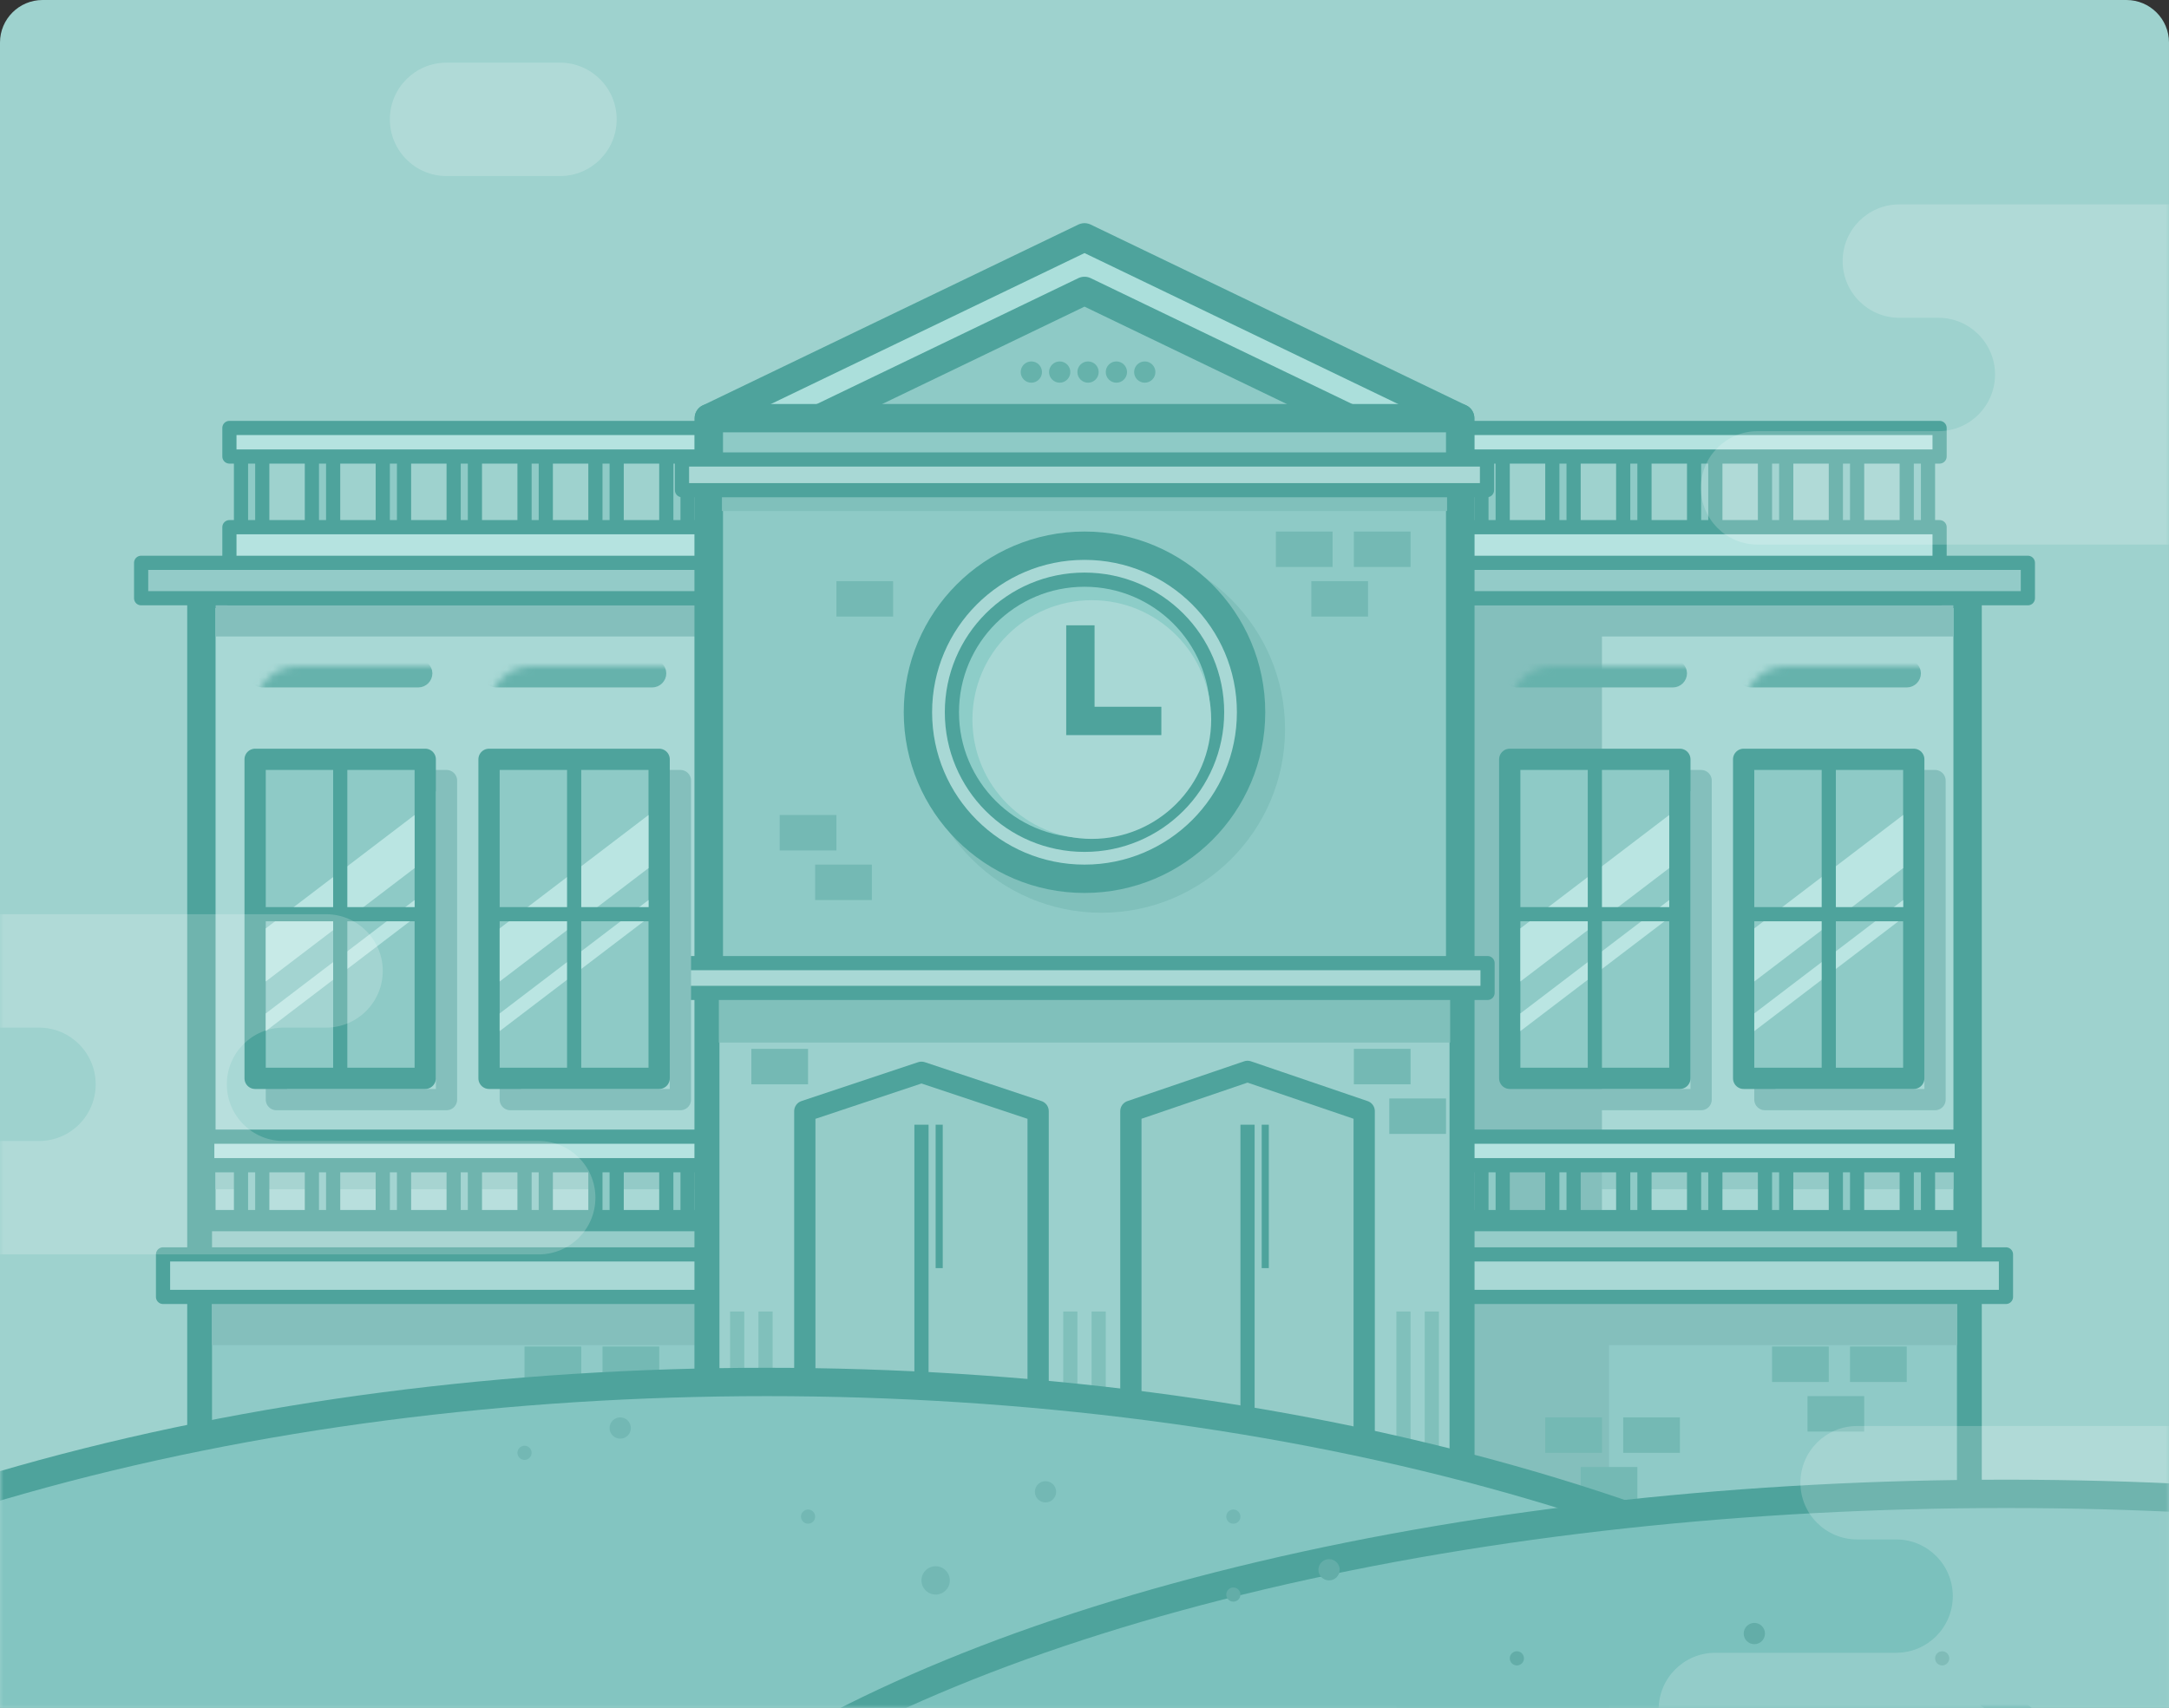 <svg height="241" viewBox="0 0 306 241" width="306" xmlns="http://www.w3.org/2000/svg"
  xmlns:xlink="http://www.w3.org/1999/xlink">
  <rect x="0" y="0" width="306" height="241" fill="#333333" stroke="none"/>
  <defs>
    <path id="a"
      d="m0 6.002c0-3.315 2.692-6.002 6.009-6.002h293.981c3.319 0 6.009 2.686 6.009 6.002v234.998h-306z" />
    <path id="b" d="m99.797 131.716h106.407v12.568h-106.407z" />
    <mask id="c" fill="#fff" height="12.568" width="106.407" x="0" y="0">
      <use xlink:href="#b" />
    </mask>
    <rect id="d" height="58.977" rx="12" width="24" x="164.5" y="157.789" />
    <mask id="e" fill="#fff" height="58.977" width="24" x="0" y="0">
      <use xlink:href="#d" />
    </mask>
    <rect id="f" height="60" rx="12" width="24" x="118.413" y="157.789" />
    <mask id="g" fill="#fff" height="60" width="24" x="0" y="0">
      <use xlink:href="#f" />
    </mask>
    <rect id="h" height="6" rx="3" width="21" x="143" y="169" />
    <mask id="i" fill="#fff" height="6" width="21" x="0" y="0">
      <use xlink:href="#h" />
    </mask>
    <rect id="j" height="6" rx="3" width="21" x="97" y="169" />
    <mask id="k" fill="#fff" height="6" width="21" x="0" y="0">
      <use xlink:href="#j" />
    </mask>
    <rect id="l" height="6" rx="3" width="21" x="190" y="169" />
    <mask id="m" fill="#fff" height="6" width="21" x="0" y="0">
      <use xlink:href="#l" />
    </mask>
    <rect id="n" height="6" rx="3" width="21" x="143" y="177" />
    <mask id="o" fill="#fff" height="6" width="21" x="0" y="0">
      <use xlink:href="#n" />
    </mask>
    <rect id="p" height="6" rx="3" width="21" x="97" y="177" />
    <mask id="q" fill="#fff" height="6" width="21" x="0" y="0">
      <use xlink:href="#p" />
    </mask>
    <rect id="r" height="6" rx="3" width="21" x="190" y="177" />
    <mask id="s" fill="#fff" height="6" width="21" x="0" y="0">
      <use xlink:href="#r" />
    </mask>
    <mask id="t" fill="#fff">
      <use fill="#fff" fill-rule="evenodd" xlink:href="#a" />
    </mask>
  </defs>
  <g fill="none" fill-rule="evenodd">
    <use fill="#9ed2ce" xlink:href="#a" />
    <path d="m28.412 83.806h249.175v141.983h-249.175z"
      style="stroke:#4ea39c;stroke-width:4;stroke-linecap:round;stroke-linejoin:round;fill:#a8d8d5;mask:url(#t)" />
    <path d="m30.424 83.806h245.152v6h-245.152z" fill="#84bfbc" mask="url(#t)" />
    <path d="m30.424 161.806h245.152v6h-245.152z" fill="#93cac7" mask="url(#t)" />
    <rect height="2" rx="1"
      style="stroke:#66b2ac;stroke-width:2;stroke-linecap:round;stroke-linejoin:round;fill:#8ecac6;mask:url(#t)"
      width="24" x="36" y="94" />
    <rect height="2" rx="1"
      style="stroke:#66b2ac;stroke-width:2;stroke-linecap:round;stroke-linejoin:round;fill:#8ecac6;mask:url(#t)"
      width="24" x="69" y="94" />
    <path d="m196 85.817h30v86.183h-30z" fill="#84bfbc" mask="url(#t)" />
    <rect height="2" rx="1"
      style="stroke:#66b2ac;stroke-width:2;stroke-linecap:round;stroke-linejoin:round;fill:#8ecac6;mask:url(#t)"
      width="24" x="213" y="94" />
    <rect height="2" rx="1"
      style="stroke:#66b2ac;stroke-width:2;stroke-linecap:round;stroke-linejoin:round;fill:#8ecac6;mask:url(#t)"
      width="24" x="246" y="94" />
    <g stroke="#4ea39c">
      <g stroke-linecap="round" stroke-linejoin="round" stroke-width="2">
        <path d="m34 63h3v14h-3z" fill="#8ecac6" mask="url(#t)" />
        <path d="m44 63h3v14h-3z" fill="#8ecac6" mask="url(#t)" />
        <path d="m54 63h3v14h-3z" fill="#8ecac6" mask="url(#t)" />
        <path d="m64 63h3v14h-3z" fill="#8ecac6" mask="url(#t)" />
        <path d="m74 63h3v14h-3z" fill="#8ecac6" mask="url(#t)" />
        <path d="m84 63h3v14h-3z" fill="#8ecac6" mask="url(#t)" />
        <path d="m94 63h3v14h-3z" fill="#8ecac6" mask="url(#t)" />
        <path d="m209 63h3v14h-3z" fill="#8ecac6" mask="url(#t)" />
        <path d="m219 63h3v14h-3z" fill="#8ecac6" mask="url(#t)" />
        <path d="m229 63h3v14h-3z" fill="#8ecac6" mask="url(#t)" />
        <path d="m239 63h3v14h-3z" fill="#8ecac6" mask="url(#t)" />
        <path d="m249 63h3v14h-3z" fill="#8ecac6" mask="url(#t)" />
        <path d="m259 63h3v14h-3z" fill="#8ecac6" mask="url(#t)" />
        <path d="m269 63h3v14h-3z" fill="#8ecac6" mask="url(#t)" />
        <path d="m34 162h3v14h-3z" fill="#8ecac6" mask="url(#t)" />
        <path d="m44 162h3v14h-3z" fill="#8ecac6" mask="url(#t)" />
        <path d="m54 162h3v14h-3z" fill="#8ecac6" mask="url(#t)" />
        <path d="m64 162h3v14h-3z" fill="#8ecac6" mask="url(#t)" />
        <path d="m74 162h3v14h-3z" fill="#8ecac6" mask="url(#t)" />
        <path d="m84 162h3v14h-3z" fill="#8ecac6" mask="url(#t)" />
        <path d="m94 162h3v14h-3z" fill="#8ecac6" mask="url(#t)" />
        <path d="m209 162h3v14h-3z" fill="#8ecac6" mask="url(#t)" />
        <path d="m219 162h3v14h-3z" fill="#8ecac6" mask="url(#t)" />
        <path d="m229 162h3v14h-3z" fill="#8ecac6" mask="url(#t)" />
        <path d="m239 162h3v14h-3z" fill="#8ecac6" mask="url(#t)" />
        <path d="m249 162h3v14h-3z" fill="#8ecac6" mask="url(#t)" />
        <path d="m259 162h3v14h-3z" fill="#8ecac6" mask="url(#t)" />
        <path d="m269 162h3v14h-3z" fill="#8ecac6" mask="url(#t)" />
        <path d="m32.365 74.386h241.27v10.028h-241.27z" fill="#b5e3e0"
          mask="url(#t)" />
        <path d="m32.365 60.386h241.27v4.03h-241.27z" fill="#b5e3e0" mask="url(#t)" />
        <path d="m29.238 160.386h247.524v4.03h-247.524z" fill="#b5e3e0" mask="url(#t)" />
        <path d="m19.911 79.414h266.179v5h-266.179z" fill="#93cbc8" mask="url(#t)" />
      </g>
      <path d="m28.412 172.234h249.175v53.555h-249.175z" fill="#95ccc8"
        mask="url(#t)" stroke-width="3" />
      <path d="m28.412 180.776h249.175v45.013h-249.175z" fill="#8fcac7"
        mask="url(#t)" stroke-width="3" />
    </g>
    <path d="m29.887 183.806h246.225v6h-246.225z" fill="#84bfbc" mask="url(#t)" />
    <path d="m197 182.269h30v86.183h-30z" fill="#84bfbc" mask="url(#t)" />
    <path d="m23 177h260v6h-260z"
      style="stroke:#4ea39c;stroke-width:2;stroke-linecap:round;stroke-linejoin:round;fill:#a8d8d5;mask:url(#t)" />
    <path d="m100 59.006 53-25.517 53 25.517v151.783h-106z"
      style="stroke:#4ea39c;stroke-width:4;stroke-linecap:round;stroke-linejoin:round;fill:#abdfdb;mask:url(#t)" />
    <path
      d="m104.519 64.389 48.481-23.341 48.481 23.341v138.841h-96.962z"
      style="stroke:#4ea39c;stroke-width:4;stroke-linecap:round;stroke-linejoin:round;fill:#8ecac6;mask:url(#t)" />
    <circle cx="145.5" cy="52.5" fill="#66b2ab" mask="url(#t)" r="1.5" />
    <circle cx="149.5" cy="52.5" fill="#66b2ab" mask="url(#t)" r="1.5" />
    <circle cx="153.5" cy="52.5" fill="#66b2ab" mask="url(#t)" r="1.5" />
    <circle cx="157.5" cy="52.5" fill="#66b2ab" mask="url(#t)" r="1.5" />
    <circle cx="161.5" cy="52.5" fill="#66b2ab" mask="url(#t)" r="1.5" />
    <path d="m100 59.006h106v151.783h-106z"
      style="stroke:#4ea39c;stroke-width:4;stroke-linecap:round;stroke-linejoin:round;fill:#8ecac6;mask:url(#t)" />
    <g fill="#74b9b4">
      <path d="m192.5 73.5h5v8h-5z" mask="url(#t)" transform="matrix(0 1 -1 0 272.5 -117.5)" />
      <path d="m186.5 80.5h5v8h-5z" mask="url(#t)" transform="matrix(0 1 -1 0 273.5 -104.5)" />
      <path d="m119.5 80.5h5v8h-5z" mask="url(#t)" transform="matrix(0 1 -1 0 206.5 -37.5)" />
      <path d="m181.5 73.5h5v8h-5z" mask="url(#t)" transform="matrix(0 1 -1 0 261.5 -106.5)" />
      <path d="m262.5 188.5h5v8h-5z" mask="url(#t)" transform="matrix(0 1 -1 0 457.5 -72.5)" />
      <path d="m256.5 195.5h5v8h-5z" mask="url(#t)" transform="matrix(0 1 -1 0 458.5 -59.5)" />
      <path d="m251.5 188.5h5v8h-5z" mask="url(#t)" transform="matrix(0 1 -1 0 446.5 -61.5)" />
      <path d="m230.5 198.5h5v8h-5z" mask="url(#t)" transform="matrix(0 1 -1 0 435.5 -30.5)" />
      <path d="m224.5 205.5h5v8h-5z" mask="url(#t)" transform="matrix(0 1 -1 0 436.5 -17.5)" />
      <path d="m226 200v5h-8v-5z" mask="url(#t)" />
      <path d="m86.5 188.5h5v8h-5z" mask="url(#t)" transform="matrix(0 1 -1 0 281.5 103.5)" />
      <path d="m80.5 195.5h5v8h-5z" mask="url(#t)" transform="matrix(0 1 -1 0 282.5 116.5)" />
      <path d="m75.5 188.5h5v8h-5z" mask="url(#t)" transform="matrix(0 1 -1 0 270.5 114.5)" />
      <path d="m41.5 198.5h5v8h-5z" mask="url(#t)" transform="matrix(0 1 -1 0 246.5 158.5)" />
      <path d="m116.5 120.5h5v8h-5z" mask="url(#t)" transform="matrix(0 1 -1 0 243.5 5.5)" />
      <path d="m111.5 113.5h5v8h-5z" mask="url(#t)" transform="matrix(0 1 -1 0 231.5 3.5)" />
    </g>
    <path d="m100 143.201h106v67.589h-106z" fill="#9bd0cd" mask="url(#t)" stroke="#4ea39c"
      stroke-width="3" />
    <path d="m101.415 140.891h103.17v6.217h-103.17z" fill="#80c0bb" mask="url(#t)" />
    <g
      style="stroke:#4ea39c;stroke-width:4;fill:#87c8c3;stroke-linecap:round;stroke-linejoin:round;mask:url(#t)">
      <use mask="url(#c)" xlink:href="#b" />
    </g>
    <path d="m96.137 135.898h113.726v4.205h-113.726z"
      style="stroke:#4ea39c;stroke-width:2;stroke-linecap:round;stroke-linejoin:round;fill:#a8d8d5;mask:url(#t)" />
    <path d="m101.85 65.891h102.3v6.217h-102.3z" fill="#80c0bb" mask="url(#t)" />
    <path d="m96.216 64.835h113.568v4.33h-113.568z"
      style="stroke:#4ea39c;stroke-width:2;stroke-linecap:round;stroke-linejoin:round;fill:#a8d8d5;mask:url(#t)" />
    <path d="m197 185.056h2v19h-2z" fill="#80c0bb" mask="url(#t)" />
    <path d="m201 185.056h2v19h-2z" fill="#80c0bb" mask="url(#t)" />
    <path d="m103 185.056h2v19h-2z" fill="#80c0bb" mask="url(#t)" />
    <path d="m107 185.056h2v19h-2z" fill="#80c0bb" mask="url(#t)" />
    <path d="m150 185.056h2v19h-2z" fill="#80c0bb" mask="url(#t)" />
    <path d="m154 185.056h2v19h-2z" fill="#80c0bb" mask="url(#t)" />
    <path d="m113.542 156.789 16.458-5.485 16.458 5.485v47h-32.916z"
      style="stroke:#4ea39c;stroke-width:3;stroke-linecap:round;stroke-linejoin:round;fill:#95ccc8;mask:url(#t)" />
    <path d="m159.542 156.789 16.458-5.614 16.458 5.614v47h-32.916z"
      style="stroke:#4ea39c;stroke-width:3;stroke-linecap:round;stroke-linejoin:round;fill:#95ccc8;mask:url(#t)" />
    <path d="m197.5 153.5h5v8h-5z" fill="#74b9b4" mask="url(#t)"
      transform="matrix(0 1 -1 0 357.5 -42.5)" />
    <path d="m107.5 146.5h5v8h-5z" fill="#74b9b4" mask="url(#t)"
      transform="matrix(0 1 -1 0 260.5 40.5)" />
    <path d="m192.5 146.5h5v8h-5z" fill="#74b9b4" mask="url(#t)"
      transform="matrix(0 1 -1 0 345.5 -44.5)" />
    <g
      style="stroke:#4ea39c;stroke-width:4;fill:#77c0bc;stroke-linecap:round;stroke-linejoin:round;mask:url(#t)">
      <use mask="url(#e)" xlink:href="#d" />
    </g>
    <g
      style="stroke:#4ea39c;stroke-width:4;fill:#77c0bc;stroke-linecap:round;stroke-linejoin:round;mask:url(#t)">
      <use mask="url(#g)" xlink:href="#f" />
    </g>
    <path d="m176 158.7v50.236" mask="url(#t)" stroke="#4ea39c" stroke-width="2" />
    <path d="m130 158.7v50.236" mask="url(#t)" stroke="#4ea39c" stroke-width="2" />
    <path d="m132.5 158.7v20.236" mask="url(#t)" stroke="#4ea39c" />
    <path d="m178.5 158.7v20.236" mask="url(#t)" stroke="#4ea39c" />
    <circle cx="155.396" cy="102.896" fill="#80c0bb" mask="url(#t)" r="25.896" />
    <circle cx="153" cy="100.5" r="23.5"
      style="stroke:#4ea39c;stroke-width:4;stroke-linecap:round;stroke-linejoin:round;fill:#a8d8d5;mask:url(#t)" />
    <circle cx="153" cy="100.5" r="18.706"
      style="stroke:#4ea39c;stroke-width:2;stroke-linecap:round;stroke-linejoin:round;fill:#8dcdc8;mask:url(#t)" />
    <circle cx="154.03" cy="101.53" fill="#a8d8d5" mask="url(#t)" r="16.842" />
    <ellipse cx="108.173" cy="297.847" fill="#83c5c1" mask="url(#t)" rx="210.194"
      ry="102.847" stroke="#4ea39c" stroke-width="4" />
    <circle cx="147.5" cy="210.5" fill="#73b8b4" mask="url(#t)" r="1.5" />
    <circle cx="132" cy="223" fill="#73b8b4" mask="url(#t)" r="2" />
    <circle cx="87.5" cy="201.5" fill="#73b8b4" mask="url(#t)" r="1.5" />
    <circle cx="74" cy="205" fill="#73b8b4" mask="url(#t)" r="1" />
    <circle cx="174" cy="214" fill="#73b8b4" mask="url(#t)" r="1" />
    <circle cx="114" cy="214" fill="#73b8b4" mask="url(#t)" r="1" />
    <ellipse cx="283.053" cy="296.789" fill="#7bc1bd" mask="url(#t)" rx="210.194" ry="86"
      stroke="#4ea39c" stroke-width="4" />
    <circle cx="247.5" cy="230.5" fill="#63ada8" mask="url(#t)" r="1.5" />
    <circle cx="187.5" cy="221.5" fill="#63ada8" mask="url(#t)" r="1.5" />
    <circle cx="174" cy="225" fill="#63ada8" mask="url(#t)" r="1" />
    <circle cx="274" cy="234" fill="#63ada8" mask="url(#t)" r="1" />
    <circle cx="214" cy="234" fill="#63ada8" mask="url(#t)" r="1" />
    <g
      style="stroke:#4ea39c;stroke-width:4;fill:#a8d8d5;stroke-linecap:round;stroke-linejoin:round;mask:url(#t)">
      <use mask="url(#i)" xlink:href="#h" />
    </g>
    <g
      style="stroke:#4ea39c;stroke-width:4;fill:#a8d8d5;stroke-linecap:round;stroke-linejoin:round;mask:url(#t)">
      <use mask="url(#k)" xlink:href="#j" />
    </g>
    <g
      style="stroke:#4ea39c;stroke-width:4;fill:#a8d8d5;stroke-linecap:round;stroke-linejoin:round;mask:url(#t)">
      <use mask="url(#m)" xlink:href="#l" />
    </g>
    <g
      style="stroke:#4ea39c;stroke-width:4;fill:#a8d8d5;stroke-linecap:round;stroke-linejoin:round;mask:url(#t)">
      <use mask="url(#o)" xlink:href="#n" />
    </g>
    <g
      style="stroke:#4ea39c;stroke-width:4;fill:#a8d8d5;stroke-linecap:round;stroke-linejoin:round;mask:url(#t)">
      <use mask="url(#q)" xlink:href="#p" />
    </g>
    <g
      style="stroke:#4ea39c;stroke-width:4;fill:#a8d8d5;stroke-linecap:round;stroke-linejoin:round;mask:url(#t)">
      <use mask="url(#s)" xlink:href="#r" />
    </g>
    <path d="m152.42 88.235v13.492h11.421" fill="#a8d8d5" mask="url(#t)"
      stroke="#4ea39c" stroke-width="4" />
    <g mask="url(#t)">
      <g transform="translate(35 107)">
        <path d="m3.992 3.144h24v45.013h-24z" fill="none" stroke="#84bfbc"
          stroke-linecap="round" stroke-linejoin="round" stroke-width="3" />
        <g fill-rule="evenodd">
          <path d="m.992.144h24v45.013h-24z" fill="#8ecac6" stroke="#4ea39c"
            stroke-linecap="round" stroke-linejoin="round" stroke-width="3" />
          <path d="m2.492 24 21-16v7.494l-21 16z" fill="#bae5e2" />
          <path d="m2.492 36 21-16v2.494l-21 16z" fill="#bae5e2" />
          <g fill="#a8d8d5" stroke="#4ea39c" stroke-linecap="round" stroke-linejoin="round"
            stroke-width="2">
            <path d="m13 .563v43.88" />
            <path d="m25.057 22h-23.88" />
          </g>
        </g>
      </g>
    </g>
    <g mask="url(#t)">
      <g transform="translate(68 107)">
        <path d="m3.992 3.144h24v45.013h-24z" fill="none" stroke="#84bfbc"
          stroke-linecap="round" stroke-linejoin="round" stroke-width="3" />
        <g fill-rule="evenodd">
          <path d="m.992.144h24v45.013h-24z" fill="#8ecac6" stroke="#4ea39c"
            stroke-linecap="round" stroke-linejoin="round" stroke-width="3" />
          <path d="m2.492 24 21-16v7.494l-21 16z" fill="#bae5e2" />
          <path d="m2.492 36 21-16v2.494l-21 16z" fill="#bae5e2" />
          <g fill="#a8d8d5" stroke="#4ea39c" stroke-linecap="round" stroke-linejoin="round"
            stroke-width="2">
            <path d="m13 .563v43.88" />
            <path d="m25.057 22h-23.88" />
          </g>
        </g>
      </g>
    </g>
    <g mask="url(#t)">
      <g transform="translate(212 107)">
        <path d="m3.992 3.144h24v45.013h-24z" fill="none" stroke="#84bfbc"
          stroke-linecap="round" stroke-linejoin="round" stroke-width="3" />
        <g fill-rule="evenodd">
          <path d="m.992.144h24v45.013h-24z" fill="#8ecac6" stroke="#4ea39c"
            stroke-linecap="round" stroke-linejoin="round" stroke-width="3" />
          <path d="m2.492 24 21-16v7.494l-21 16z" fill="#bae5e2" />
          <path d="m2.492 36 21-16v2.494l-21 16z" fill="#bae5e2" />
          <g fill="#a8d8d5" stroke="#4ea39c" stroke-linecap="round" stroke-linejoin="round"
            stroke-width="2">
            <path d="m13 .563v43.88" />
            <path d="m25.057 22h-23.88" />
          </g>
        </g>
      </g>
    </g>
    <g mask="url(#t)">
      <g transform="translate(245 107)">
        <path d="m3.992 3.144h24v45.013h-24z" fill="none" stroke="#84bfbc"
          stroke-linecap="round" stroke-linejoin="round" stroke-width="3" />
        <g fill-rule="evenodd">
          <path d="m.992.144h24v45.013h-24z" fill="#8ecac6" stroke="#4ea39c"
            stroke-linecap="round" stroke-linejoin="round" stroke-width="3" />
          <path d="m2.492 24 21-16v7.494l-21 16z" fill="#bae5e2" />
          <path d="m2.492 36 21-16v2.494l-21 16z" fill="#bae5e2" />
          <g fill="#a8d8d5" stroke="#4ea39c" stroke-linecap="round" stroke-linejoin="round"
            stroke-width="2">
            <path d="m13 .563v43.88" />
            <path d="m25.057 22h-23.88" />
          </g>
        </g>
      </g>
    </g>
    <path
      d="m331.21 44.841h-60.25 2.507c4.414 0 7.993 3.591 7.993 8 0 4.418-3.576 8-7.993 8h-2.507 60.25-3.257c-4.414 0-7.993-3.591-7.993-8 0-4.418 3.576-8 7.993-8zm-71.25-8c0-4.418 3.576-8 7.993-8h66.014c4.414 0 7.993 3.591 7.993 8 0 4.418-3.576 8-7.993 8h-66.014c-4.414 0-7.993-3.591-7.993-8zm-12.007 24h96.014c4.414 0 7.993 3.591 7.993 8 0 4.418-3.576 8-7.993 8h-96.014c-4.414 0-7.993-3.591-7.993-8 0-4.418 3.576-8 7.993-8z"
      fill="#fff" mask="url(#t)" opacity=".432" />
    <path
      d="m325.25 217.217h-60.25 2.507c4.414 0 7.993 3.591 7.993 8 0 4.418-3.576 8-7.993 8h-2.507 60.25-3.257c-4.414 0-7.993-3.591-7.993-8 0-4.418 3.576-8 7.993-8zm-71.25-8c0-4.418 3.576-8 7.993-8h66.014c4.414 0 7.993 3.591 7.993 8 0 4.418-3.576 8-7.993 8h-66.014c-4.414 0-7.993-3.591-7.993-8zm-12.007 24h96.014c4.414 0 7.993 3.591 7.993 8 0 4.418-3.576 8-7.993 8h-96.014c-4.414 0-7.993-3.591-7.993-8 0-4.418 3.576-8 7.993-8z"
      fill="#fff" mask="url(#t)" opacity=".432" />
    <path
      d="m62.993 8.841h16.014c4.414 0 7.993 3.591 7.993 8 0 4.418-3.576 8-7.993 8h-16.014c-4.414 0-7.993-3.591-7.993-8 0-4.418 3.576-8 7.993-8z"
      fill="#fff" mask="url(#t)" opacity=".43" />
    <path
      d="m53.25 145h-50.25 2.507c4.414 0 7.993 3.591 7.993 8 0 4.418-3.576 8-7.993 8h-2.507 50.25-13.257c-4.414 0-7.993-3.591-7.993-8 0-4.418 3.576-8 7.993-8zm-81.25-8c0-4.418 3.576-8 7.993-8h66.014c4.414 0 7.993 3.591 7.993 8 0 4.418-3.576 8-7.993 8h-66.014c-4.414 0-7.993-3.591-7.993-8zm7.993 24h96.014c4.414 0 7.993 3.591 7.993 8 0 4.418-3.576 8-7.993 8h-96.014c-4.414 0-7.993-3.591-7.993-8 0-4.418 3.576-8 7.993-8z"
      fill="#fff" mask="url(#t)" opacity=".432" />
  </g>
</svg>